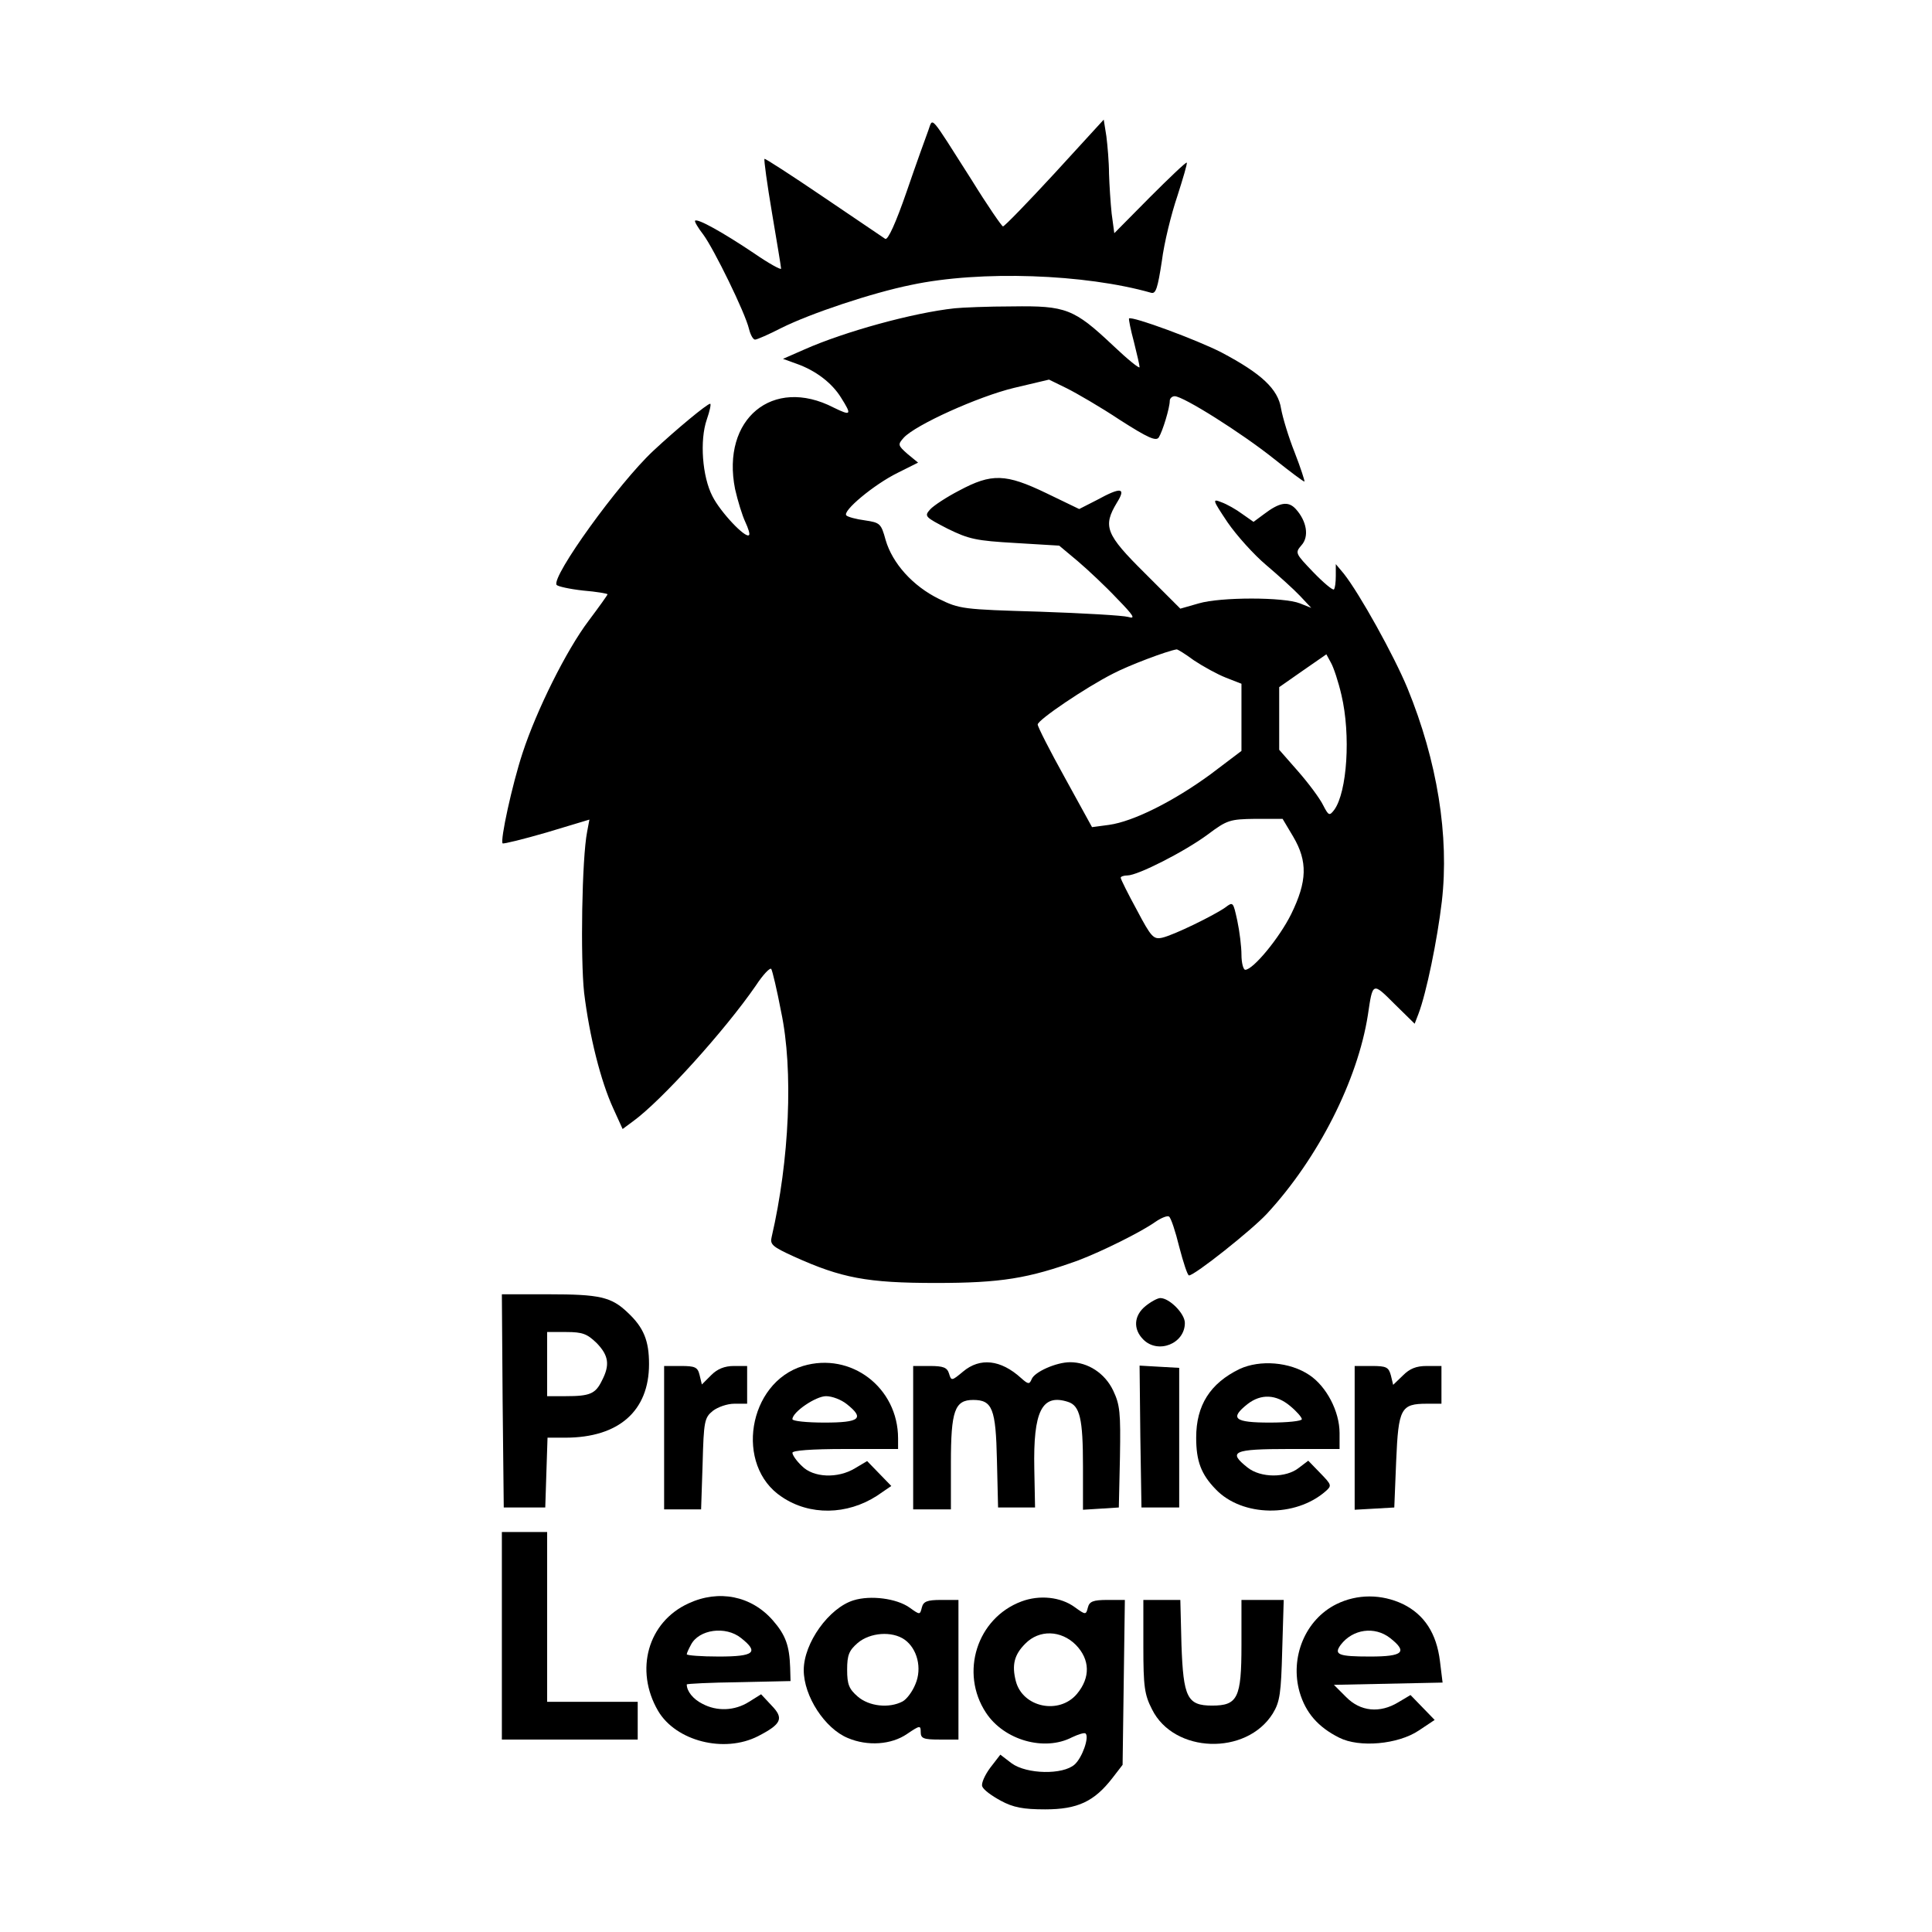 <?xml version="1.0" standalone="no"?>
<!DOCTYPE svg PUBLIC "-//W3C//DTD SVG 20010904//EN"
 "http://www.w3.org/TR/2001/REC-SVG-20010904/DTD/svg10.dtd">
<svg version="1.0" xmlns="http://www.w3.org/2000/svg"
 width="512pt" height="512pt" viewBox="0 0 512 512"
 preserveAspectRatio="xMidYMid meet">
<g transform="translate(0,512) scale(0.1,-0.1)"
fill="#000000" stroke="none">
<path d="M2460 4774 c-6 -16 -32 -88 -57 -161 -29 -84 -50 -130 -57 -126 -6 4
-80 54 -164 111 -84 57 -155 103 -156 101 -2 -2 7 -67 20 -144 13 -77 24 -143
24 -147 0 -4 -33 14 -72 41 -82 55 -150 93 -156 86 -2 -2 8 -19 22 -37 28 -38
111 -207 121 -250 4 -16 11 -28 16 -28 5 0 37 14 70 31 76 38 240 93 344 114
183 39 461 29 636 -21 12 -3 17 12 28 84 6 48 25 125 41 172 15 47 27 87 25
89 -2 2 -46 -40 -98 -92 l-94 -95 -7 52 c-3 28 -6 76 -7 106 0 30 -4 75 -7 99
l-7 44 -130 -142 c-71 -77 -133 -141 -137 -141 -3 0 -41 55 -83 123 -114 179
-102 166 -115 131z"/>
<path d="M2530 4303 c-111 -12 -292 -62 -398 -109 l-57 -25 36 -13 c51 -18 94
-51 118 -90 29 -46 27 -49 -20 -26 -161 83 -298 -30 -261 -216 7 -31 19 -70
27 -87 8 -17 13 -33 10 -35 -9 -10 -76 61 -97 103 -27 52 -34 148 -15 203 8
23 12 42 9 42 -8 0 -90 -68 -151 -125 -92 -86 -270 -333 -256 -355 3 -4 34
-11 70 -15 36 -3 65 -8 65 -10 0 -2 -23 -34 -50 -70 -59 -78 -138 -237 -175
-350 -28 -85 -60 -233 -53 -240 2 -2 55 11 117 29 l113 34 -6 -32 c-14 -71
-18 -336 -8 -427 14 -115 44 -234 77 -306 l25 -55 27 20 c75 54 244 241 326
360 19 29 38 49 41 44 3 -5 15 -55 26 -113 33 -155 22 -394 -25 -597 -5 -20 2
-26 59 -52 126 -57 194 -70 376 -70 173 0 245 12 378 60 63 24 166 75 204 102
16 11 32 17 36 14 5 -3 17 -39 27 -80 11 -42 22 -76 26 -76 15 0 166 120 206
163 137 148 241 355 268 527 13 88 12 88 71 29 l53 -52 10 26 c21 55 50 196
62 298 20 173 -12 372 -91 565 -36 87 -127 251 -169 304 l-21 25 0 -31 c0 -17
-2 -33 -5 -36 -3 -3 -28 18 -55 46 -48 50 -48 51 -31 71 21 23 14 64 -15 96
-20 22 -43 18 -85 -14 l-27 -20 -30 21 c-16 12 -41 26 -55 31 -25 10 -24 7 16
-53 24 -35 70 -86 102 -113 33 -28 74 -65 90 -82 l30 -32 -30 12 c-43 17 -210
17 -268 0 l-49 -14 -94 94 c-104 103 -112 124 -74 187 25 40 11 42 -53 7 l-47
-24 -87 42 c-108 52 -145 53 -231 7 -33 -17 -68 -40 -77 -50 -16 -18 -14 -20
46 -51 57 -28 76 -32 180 -38 l116 -7 49 -41 c27 -23 74 -67 104 -99 45 -46
50 -55 30 -49 -14 4 -119 10 -235 14 -204 6 -212 7 -267 34 -69 34 -123 94
-141 156 -12 44 -15 46 -55 52 -23 3 -45 9 -49 13 -12 11 73 82 136 113 l54
27 -28 23 c-26 23 -26 25 -10 43 31 34 197 109 292 132 l93 22 47 -23 c26 -13
90 -50 141 -84 75 -48 96 -57 103 -46 10 16 29 78 29 97 0 6 6 12 13 12 23 0
178 -98 262 -165 44 -35 81 -63 82 -61 1 1 -10 36 -26 77 -16 40 -32 93 -36
116 -8 52 -52 93 -158 149 -64 33 -237 97 -245 90 -1 -2 4 -29 13 -62 8 -32
15 -62 15 -67 0 -5 -31 20 -70 57 -104 98 -125 106 -267 104 -65 0 -134 -3
-153 -5z m634 -933 c24 -16 62 -37 85 -46 l41 -16 0 -89 0 -89 -82 -62 c-97
-71 -204 -125 -269 -134 l-45 -6 -72 131 c-40 72 -72 135 -72 141 0 12 127 98
200 135 42 22 143 60 168 64 2 1 23 -12 46 -29z m391 -92 c25 -106 15 -257
-19 -304 -13 -17 -15 -16 -30 13 -9 18 -38 57 -66 89 l-50 57 0 83 0 83 63 44
62 43 12 -22 c7 -12 20 -51 28 -86z m-128 -375 c39 -66 37 -119 -5 -205 -31
-63 -101 -148 -122 -148 -5 0 -10 18 -10 40 0 21 -5 62 -11 90 -11 50 -11 51
-32 35 -30 -21 -136 -73 -167 -80 -23 -5 -29 1 -67 73 -24 44 -43 82 -43 86 0
3 8 6 18 6 27 0 151 63 212 108 52 39 59 41 127 42 l72 0 28 -47z"/>
<path d="M1332 1408 l3 -283 55 0 55 0 3 93 3 92 47 0 c142 0 222 71 222 195
0 62 -14 97 -57 137 -43 41 -74 48 -209 48 l-124 0 2 -282z m249 153 c32 -33
36 -58 14 -100 -17 -35 -32 -41 -96 -41 l-49 0 0 85 0 85 51 0 c43 0 55 -5 80
-29z"/>
<path d="M3036 1659 c-31 -25 -34 -61 -6 -89 39 -39 110 -11 110 44 0 25 -41
66 -65 66 -7 0 -24 -9 -39 -21z"/>
<path d="M2128 1500 c-146 -44 -182 -264 -56 -347 74 -50 173 -48 252 3 l38
26 -32 33 -32 33 -32 -19 c-46 -28 -111 -25 -141 6 -14 13 -25 29 -25 35 0 6
49 10 140 10 l140 0 0 28 c0 135 -125 230 -252 192z m116 -101 c48 -38 35 -49
-59 -49 -47 0 -85 4 -85 9 0 19 62 61 89 61 16 0 40 -9 55 -21z"/>
<path d="M2552 1485 c-30 -25 -31 -25 -37 -5 -5 16 -15 20 -51 20 l-44 0 0
-190 0 -190 50 0 50 0 0 123 c0 138 10 167 59 167 51 0 60 -23 63 -160 l3
-125 49 0 49 0 -2 103 c-3 152 20 199 89 177 32 -10 40 -45 40 -171 l0 -115
48 3 47 3 3 134 c2 118 0 138 -18 176 -22 46 -67 75 -114 75 -37 0 -95 -26
-102 -45 -6 -14 -9 -14 -28 3 -54 49 -109 55 -154 17z"/>
<path d="M3285 1492 c-78 -38 -115 -96 -115 -182 0 -62 13 -97 52 -137 70 -73
211 -75 291 -5 17 15 16 17 -14 48 l-32 33 -25 -19 c-34 -27 -101 -27 -136 1
-53 42 -38 49 109 49 l135 0 0 42 c0 58 -35 124 -80 154 -52 35 -131 41 -185
16z m134 -98 c17 -14 31 -30 31 -35 0 -5 -38 -9 -85 -9 -94 0 -107 11 -59 49
36 28 76 26 113 -5z"/>
<path d="M1760 1310 l0 -190 49 0 49 0 4 121 c3 113 5 122 27 140 13 10 38 19
57 19 l34 0 0 50 0 50 -35 0 c-25 0 -44 -8 -60 -24 l-25 -25 -6 25 c-5 21 -12
24 -50 24 l-44 0 0 -190z"/>
<path d="M3022 1313 l3 -188 50 0 50 0 0 185 0 185 -53 3 -52 3 2 -188z"/>
<path d="M3590 1309 l0 -190 53 3 52 3 5 123 c6 140 12 152 82 152 l38 0 0 50
0 50 -39 0 c-28 0 -45 -7 -63 -25 l-26 -25 -6 25 c-6 22 -12 25 -51 25 l-45 0
0 -191z"/>
<path d="M1330 785 l0 -275 180 0 180 0 0 50 0 50 -120 0 -120 0 0 225 0 225
-60 0 -60 0 0 -275z"/>
<path d="M1825 871 c-108 -49 -144 -177 -81 -285 47 -80 175 -113 265 -67 62
32 69 47 36 81 l-28 30 -32 -20 c-38 -24 -85 -26 -124 -5 -24 12 -41 33 -41
51 0 2 62 5 138 6 l137 3 -1 36 c-2 58 -12 86 -46 125 -57 65 -143 82 -223 45z
m139 -92 c48 -38 35 -49 -59 -49 -47 0 -85 3 -85 6 0 3 5 14 11 25 21 41 92
51 133 18z"/>
<path d="M2262 879 c-65 -20 -132 -113 -132 -185 0 -69 56 -155 117 -180 52
-22 115 -18 157 11 34 23 36 23 36 5 0 -17 7 -20 50 -20 l50 0 0 185 0 185
-46 0 c-37 0 -47 -4 -51 -20 -5 -20 -5 -20 -33 0 -34 24 -103 33 -148 19z
m135 -104 c34 -24 47 -76 29 -118 -8 -20 -23 -40 -34 -46 -36 -19 -89 -13
-119 13 -23 20 -28 32 -28 71 0 39 5 51 28 71 33 28 91 32 124 9z"/>
<path d="M2707 876 c-118 -44 -164 -189 -94 -295 48 -73 155 -103 228 -65 17
8 33 13 36 10 10 -10 -9 -64 -29 -82 -31 -28 -127 -26 -167 3 l-30 23 -27 -35
c-14 -19 -24 -41 -21 -49 3 -9 25 -25 49 -38 33 -18 60 -23 118 -23 86 0 130
21 178 83 l27 35 3 219 3 218 -46 0 c-38 0 -48 -4 -52 -20 -5 -20 -6 -20 -35
1 -37 27 -93 33 -141 15z m144 -115 c38 -39 39 -87 3 -130 -47 -56 -144 -36
-162 34 -11 43 -4 70 25 99 37 38 95 36 134 -3z"/>
<path d="M3542 869 c-83 -41 -124 -141 -98 -233 16 -55 49 -93 105 -121 53
-27 156 -18 211 19 l42 28 -32 33 -32 33 -32 -19 c-49 -30 -101 -25 -139 14
l-32 32 144 3 144 3 -7 57 c-9 73 -41 123 -98 151 -57 27 -121 27 -176 0z
m142 -90 c47 -37 35 -49 -53 -49 -84 0 -97 5 -78 31 32 42 90 50 131 18z"/>
<path d="M3030 757 c0 -107 3 -128 23 -167 58 -117 250 -123 320 -11 19 31 22
54 25 168 l4 133 -56 0 -56 0 0 -120 c0 -140 -10 -160 -78 -160 -66 0 -76 22
-81 161 l-3 119 -49 0 -49 0 0 -123z"/>
</g>
</svg>

